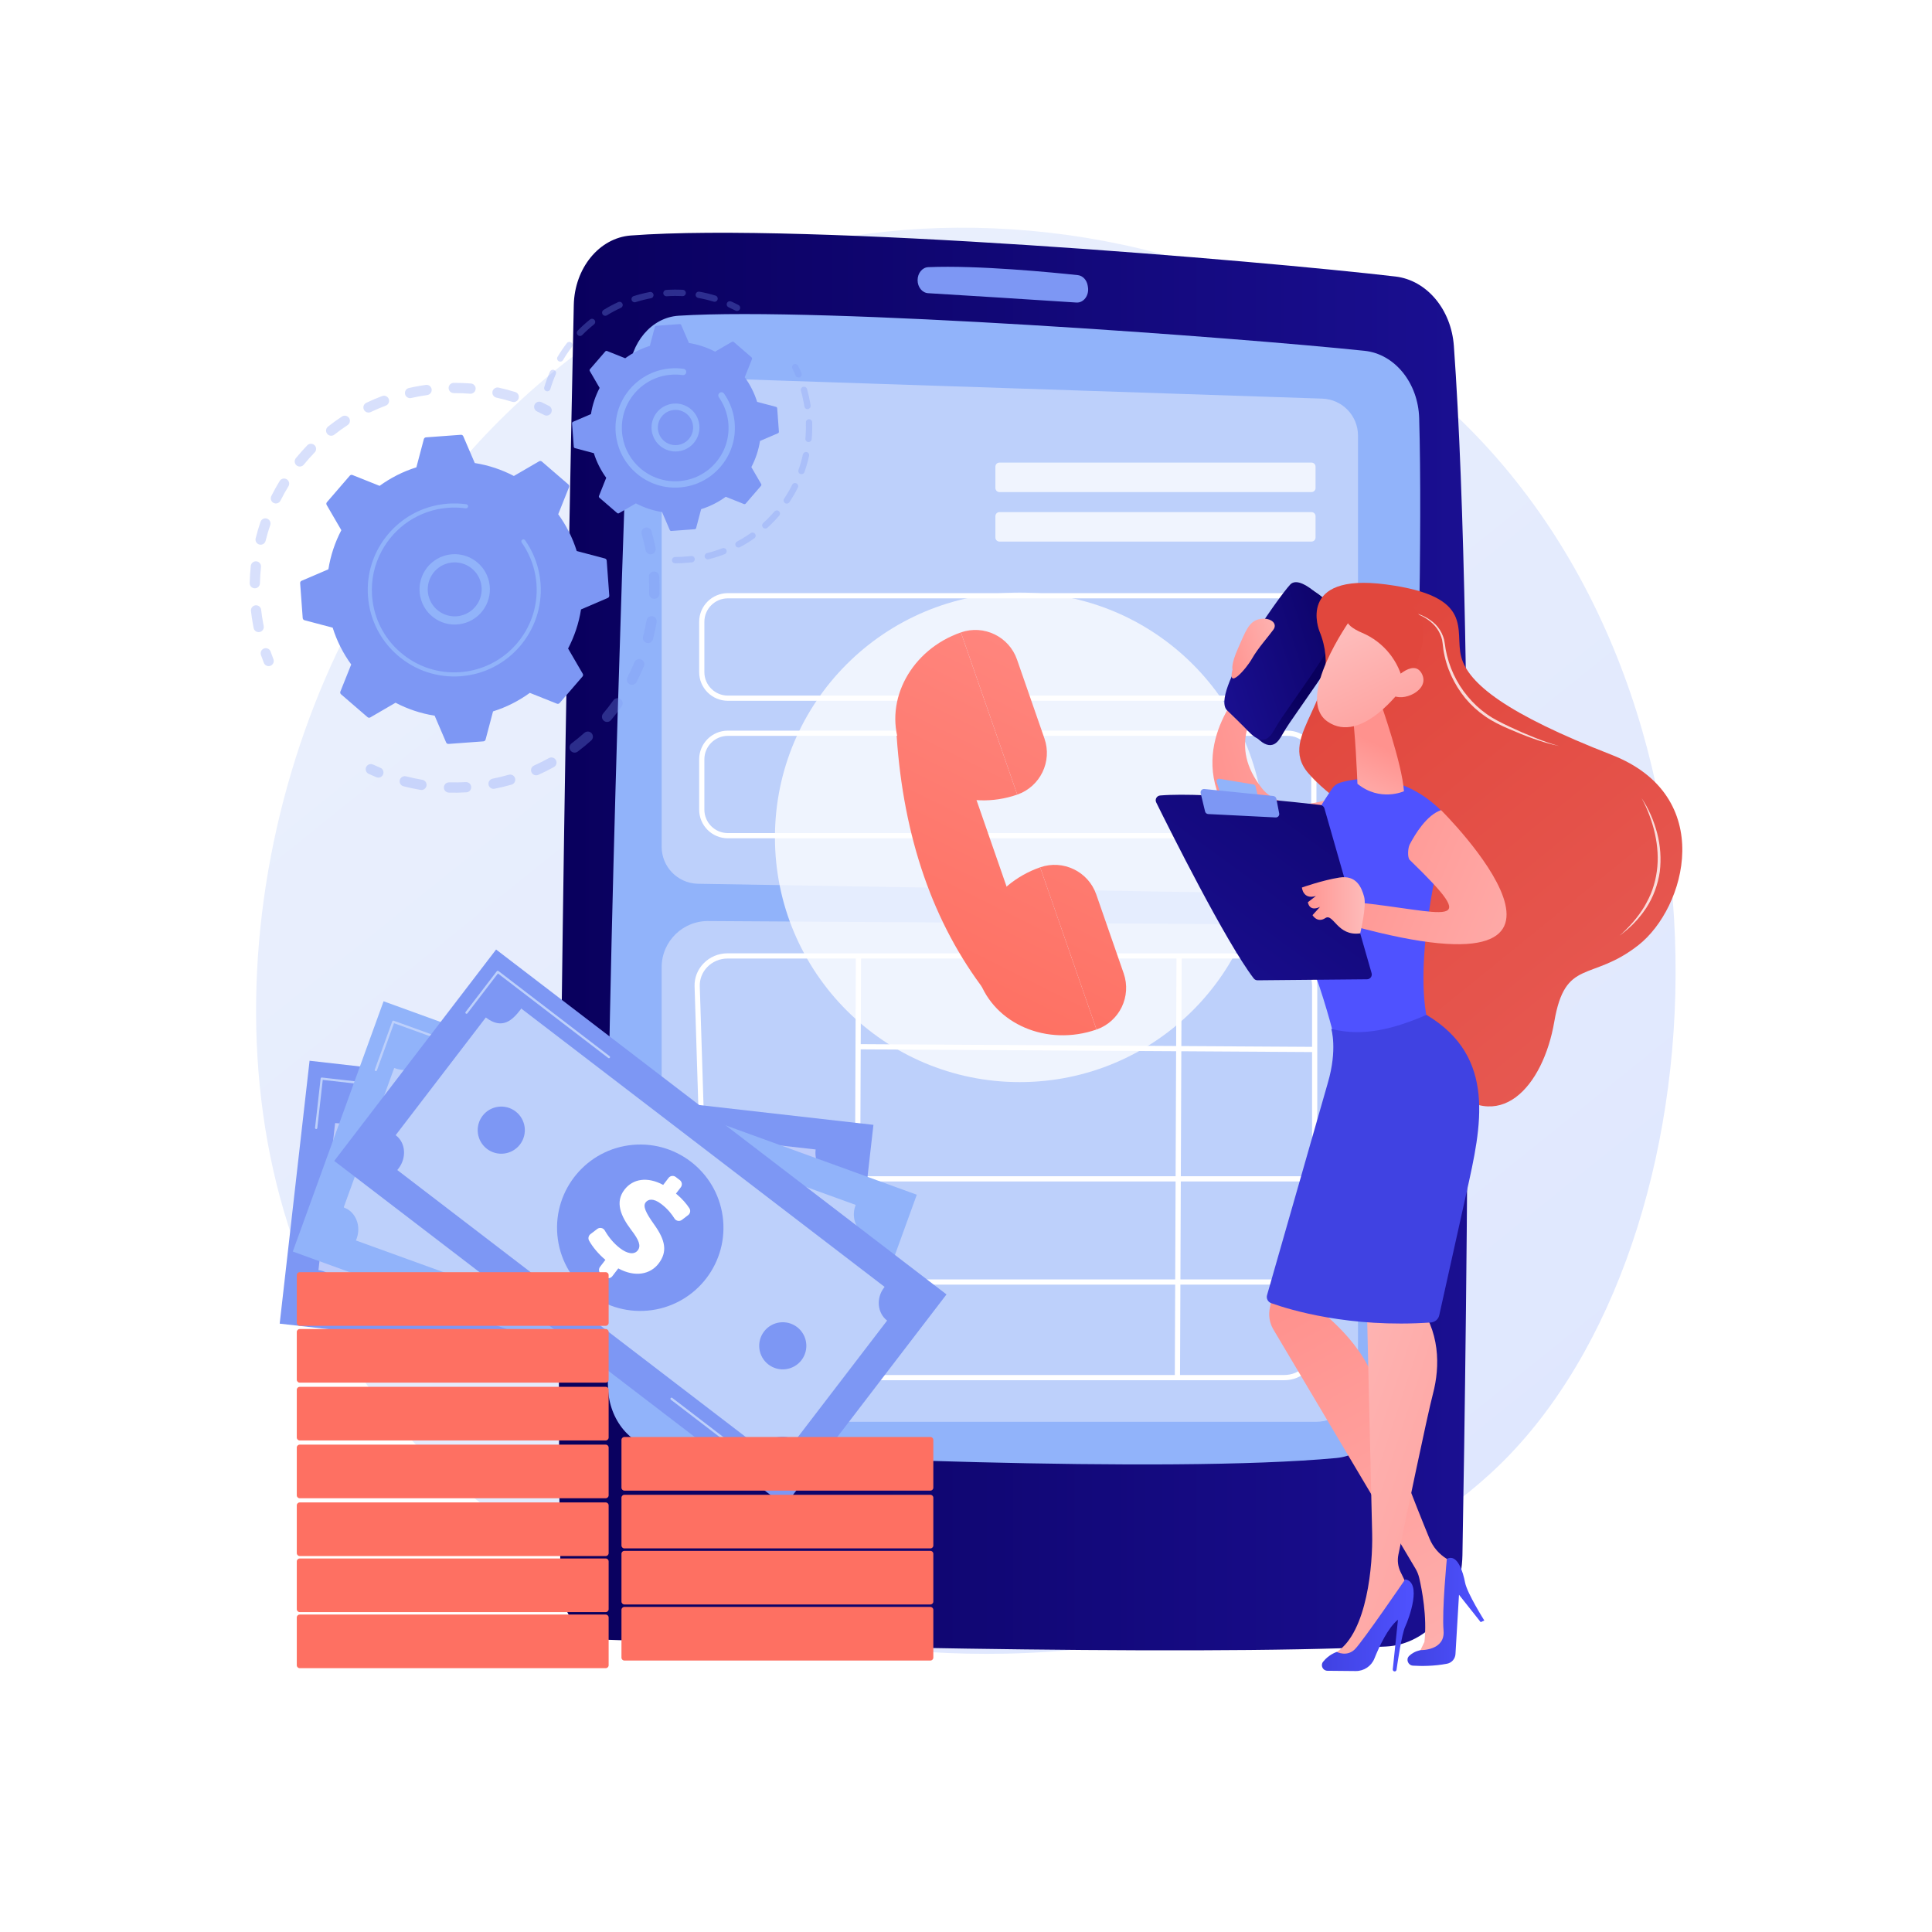 <?xml version="1.0" encoding="utf-8"?>
<!-- Generator: Adobe Illustrator 27.5.0, SVG Export Plug-In . SVG Version: 6.00 Build 0)  -->
<svg version="1.1" xmlns="http://www.w3.org/2000/svg" xmlns:xlink="http://www.w3.org/1999/xlink" x="0px" y="0px"
	 viewBox="0 0 3710 3710" style="enable-background:new 0 0 3710 3710;" xml:space="preserve">
<g id="Background">
	<g>
		<g>
			<rect style="fill:#FFFFFF;" width="3710" height="3710"/>
		</g>
	</g>
</g>
<g id="Illustration">
	<g>
		<linearGradient id="SVGID_1_" gradientUnits="userSpaceOnUse" x1="3572.082" y1="3984.179" x2="1135.187" y2="957.708">
			<stop  offset="0" style="stop-color:#DAE3FE"/>
			<stop  offset="1" style="stop-color:#E9EFFD"/>
		</linearGradient>
		<path style="fill:url(#SVGID_1_);" d="M2901.677,2790.648c-55.975,58.927-108.937,96.929-150.782,126.953
			c-491.876,352.927-1073.896,250.05-1197.592,224.927c-182.66-37.099-535.737-108.811-791.005-409.001
			c-386.2-454.163-326.063-1169.685-26.5-1642.01c54.795-86.396,344.236-565.916,932.525-642.816
			c356.026-46.539,771.038,47.325,1071.578,299.118C3370.762,1276.354,3325.852,2344.091,2901.677,2790.648z"/>
		<g>
			<g>
				
					<linearGradient id="SVGID_00000057106302628201469960000015949117294004167562_" gradientUnits="userSpaceOnUse" x1="1073.282" y1="1808.059" x2="2818.963" y2="1808.059">
					<stop  offset="0" style="stop-color:#09005D"/>
					<stop  offset="1" style="stop-color:#1A0F91"/>
				</linearGradient>
				<path style="fill:url(#SVGID_00000057106302628201469960000015949117294004167562_);" d="M1101.835,585.727
					c-9.189,433.719-38.998,1929.766-24.767,2459.92c1.508,56.166,39.993,101.246,88.003,103.082
					c237.448,9.092,1107.923,32.132,1496.311,13.07c80.894-3.97,145.224-80.628,146.902-175.324
					c8.072-455.241,25.879-1735.658-16.444-2322.22c-5.071-70.279-52.223-126.246-112.212-133.264
					c-258.594-30.265-1132.812-104.239-1468.354-78.768C1150.756,456.819,1103.341,514.808,1101.835,585.727z"/>
				<path style="fill:#91B3FA;" d="M1207.785,718.795c-12.779,350.073-53.095,1514.684-40.3,1945.334
					c1.87,62.945,44.278,113.842,98.027,117.519c221.288,15.151,976.28,48.555,1300.857,18.15
					c58.446-5.476,104.311-60.771,107.463-129.266c16.449-357.145,63.677-1441.562,51.41-1867.385
					c-1.955-67.93-46.936-123.409-104.802-129.484c-239.405-25.149-1041.664-84.977-1317.482-67.374
					C1251.179,609.593,1209.999,658.19,1207.785,718.795z"/>
				<path style="fill:#7D97F4;" d="M1762.047,538.017L1762.047,538.017c0,13.309,8.867,24.284,20.228,24.98
					c56.085,3.437,214.073,13.159,284.682,17.951c13.921,0.945,24.849-13.696,22.207-29.711l-0.451-2.736
					c-1.802-10.93-9.55-19.156-19.027-20.172c-47.726-5.117-191.738-19.304-287.16-15.318
					C1771.062,513.488,1762.047,524.602,1762.047,538.017z"/>
			</g>
			<path style="fill:#BDD0FB;" d="M1356.619,2730.287c-47.958-1.474-86.071-40.777-86.071-88.757v-784.093
				c0-50.239,41.642-90.473,91.851-88.746l1166.136,6.918c43.833,0.26,79.23,35.867,79.229,79.702l0.003,794.184
				c0,44.621-36.172,80.793-80.792,80.793H1356.619z"/>
			<path style="fill:#BDD0FB;" d="M2607.763,1646.436c0,39.612-32.468,71.534-72.074,70.864l-1196.582-20.263
				c-38.245-1.358-68.549-32.755-68.549-71.025V796.705c0-40.178,33.279-72.367,73.435-71.03l1195.072,39.795
				c38.309,1.276,68.704,32.7,68.704,71.03L2607.763,1646.436z"/>
			<path style="opacity:0.77;fill:#FFFFFF;" d="M2518.475,944.902h-599.264c-4.285,0-7.758-3.473-7.758-7.758v-41.059
				c0-4.284,3.473-7.758,7.758-7.758h599.264c4.284,0,7.758,3.473,7.758,7.758v41.059
				C2526.232,941.429,2522.759,944.902,2518.475,944.902z"/>
			<path style="opacity:0.77;fill:#FFFFFF;" d="M2518.475,1039.97h-599.264c-4.285,0-7.758-3.473-7.758-7.758v-41.059
				c0-4.284,3.473-7.758,7.758-7.758h599.264c4.284,0,7.758,3.473,7.758,7.758v41.059
				C2526.232,1036.497,2522.759,1039.97,2518.475,1039.97z"/>
			<g>
				<path style="fill:#FFFFFF;" d="M2466.1,2650.438H1419.095c-34.512,0-62.372-26.271-63.424-59.808l-21.88-696.409
					c-0.518-16.489,5.603-32.179,17.235-44.183c12.117-12.505,28.525-19.391,46.192-19.391H2466.1
					c34.99,0,63.456,27.674,63.456,61.689v696.41C2529.556,2622.764,2501.09,2650.438,2466.1,2650.438z M1397.219,1840.655
					c-14.938,0-28.788,5.806-39.007,16.349c-9.73,10.041-14.85,23.147-14.42,36.904l21.88,696.41
					c0.883,28.101,24.349,50.115,53.424,50.115H2466.1c29.473,0,53.45-23.186,53.45-51.684v-696.41
					c0-28.498-23.977-51.683-53.45-51.683H1397.219z"/>
				
					<rect x="1239.657" y="2233.348" transform="matrix(0.004 -1 1 0.004 -598.024 3876.337)" style="fill:#FFFFFF;" width="814.174" height="10.007"/>
				
					<rect x="1855.292" y="2233.348" transform="matrix(0.004 -1 1 0.004 15.205 4491.967)" style="fill:#FFFFFF;" width="814.174" height="10.007"/>
				
					<rect x="2081.409" y="1575.589" transform="matrix(0.006 -1 1 0.006 59.117 4086.982)" style="fill:#FFFFFF;" width="10.007" height="876.299"/>
				<rect x="1645.855" y="2258.73" style="fill:#FFFFFF;" width="878.61" height="10.007"/>
				<rect x="1647.106" y="2456.851" style="fill:#FFFFFF;" width="878.61" height="10.007"/>
			</g>
			<path style="fill:#FFFFFF;" d="M2472.921,1345.708H1397.632c-30.349,0-55.036-24.689-55.036-55.036v-96.628
				c0-30.347,24.687-55.036,55.036-55.036h1075.288c30.349,0,55.036,24.689,55.036,55.036v96.628
				C2527.957,1321.019,2503.27,1345.708,2472.921,1345.708z M1397.632,1149.015c-24.831,0-45.029,20.2-45.029,45.029v96.628
				c0,24.829,20.199,45.029,45.029,45.029h1075.288c24.831,0,45.029-20.2,45.029-45.029v-96.628
				c0-24.829-20.199-45.029-45.029-45.029H1397.632z"/>
			<path style="fill:#FFFFFF;" d="M2472.921,1609.764H1397.632c-30.349,0-55.036-24.689-55.036-55.036v-96.626
				c0-30.347,24.687-55.036,55.036-55.036h1075.288c30.349,0,55.036,24.689,55.036,55.036v96.626
				C2527.957,1585.075,2503.27,1609.764,2472.921,1609.764z M1397.632,1413.073c-24.831,0-45.029,20.2-45.029,45.03v96.626
				c0,24.829,20.199,45.03,45.029,45.03h1075.288c24.831,0,45.029-20.2,45.029-45.03v-96.626c0-24.829-20.199-45.03-45.029-45.03
				H1397.632z"/>
		</g>
		<g>
			<circle style="opacity:0.76;fill:#FFFFFF;" cx="1958.138" cy="1607.95" r="470.013"/>
			<g>
				
					<linearGradient id="SVGID_00000162353420321772133120000010960646340229961350_" gradientUnits="userSpaceOnUse" x1="2125.322" y1="853.493" x2="1635.025" y2="1839.09">
					<stop  offset="0" style="stop-color:#FF928E"/>
					<stop  offset="1" style="stop-color:#FE7062"/>
				</linearGradient>
				<path style="fill:url(#SVGID_00000162353420321772133120000010960646340229961350_);" d="M1845.223,1214.393
					c-94.844,32.956-147.502,129.397-117.616,215.407c29.886,86.01,131,129.018,225.844,96.063L1845.223,1214.393z"/>
				
					<linearGradient id="SVGID_00000120517924759339272700000004031365668525186490_" gradientUnits="userSpaceOnUse" x1="2161.006" y1="871.245" x2="1670.709" y2="1856.841">
					<stop  offset="0" style="stop-color:#FF928E"/>
					<stop  offset="1" style="stop-color:#FE7062"/>
				</linearGradient>
				<path style="fill:url(#SVGID_00000120517924759339272700000004031365668525186490_);" d="M1953.451,1525.862L1953.451,1525.862
					l-108.228-311.469l0,0c44.164-15.346,92.405,8.016,107.751,52.179l52.656,151.538
					C2020.977,1462.274,1997.615,1510.516,1953.451,1525.862z"/>
				
					<linearGradient id="SVGID_00000138567852324052663940000005751995447704498615_" gradientUnits="userSpaceOnUse" x1="2427.199" y1="1003.667" x2="1936.902" y2="1989.264">
					<stop  offset="0" style="stop-color:#FF928E"/>
					<stop  offset="1" style="stop-color:#FE7062"/>
				</linearGradient>
				<path style="fill:url(#SVGID_00000138567852324052663940000005751995447704498615_);" d="M1997.401,1665.493
					c-94.843,32.956-147.502,129.396-117.616,215.407c29.886,86.01,131,129.018,225.844,96.063L1997.401,1665.493z"/>
				
					<linearGradient id="SVGID_00000130618076302828644150000005769097087791865789_" gradientUnits="userSpaceOnUse" x1="2462.883" y1="1021.418" x2="1972.586" y2="2007.014">
					<stop  offset="0" style="stop-color:#FF928E"/>
					<stop  offset="1" style="stop-color:#FE7062"/>
				</linearGradient>
				<path style="fill:url(#SVGID_00000130618076302828644150000005769097087791865789_);" d="M2105.629,1976.963L2105.629,1976.963
					l-108.228-311.469l0,0c44.164-15.346,92.406,8.016,107.751,52.179l52.656,151.538
					C2173.154,1913.375,2149.792,1961.617,2105.629,1976.963z"/>
				
					<linearGradient id="SVGID_00000148648828697749069010000010478793035408331142_" gradientUnits="userSpaceOnUse" x1="2223.997" y1="902.578" x2="1733.701" y2="1888.174">
					<stop  offset="0" style="stop-color:#FF928E"/>
					<stop  offset="1" style="stop-color:#FE7062"/>
				</linearGradient>
				<path style="fill:url(#SVGID_00000148648828697749069010000010478793035408331142_);" d="M1991.068,1869.861l-98.641,34.275
					c-100.435-131.19-157.314-294.881-170.635-491.072l98.64-34.275L1991.068,1869.861z"/>
			</g>
		</g>
		<g>
			
				<linearGradient id="SVGID_00000019657187582090895790000010239374139443741831_" gradientUnits="userSpaceOnUse" x1="2789.579" y1="-238.454" x2="2496.62" y2="121.697" gradientTransform="matrix(0.814 0.581 -0.581 0.814 355.897 -58.799)">
				<stop  offset="0" style="stop-color:#FEBBBA"/>
				<stop  offset="1" style="stop-color:#FF928E"/>
			</linearGradient>
			<path style="fill:url(#SVGID_00000019657187582090895790000010239374139443741831_);" d="M2693.724,1492.358
				c-5.773-36.245-62.687,0.297-77.282,9.217c-36.855,22.525-71.887,41.347-116.739,42.783c-27.747,0.889-58.289-7.65-76.294-30.464
				c-64.85-82.172-18.286-148.153,15.035-198.689c11.87-12.606,13.382-32.425,6.322-43.988c-8.196-13.427-3.998-28.834-3.998-28.834
				s-20.681,12.027-16.786,27.374c1.36,5.363-0.085,9.52-2.515,12.695c-1.012-1.013-2.069-2.033-3.195-3.074
				c-22.394-20.641-22.857,32.188-22.857,32.188s-115.844,111.831-43.389,240.927c35.866,63.904,81.554,87.469,118.643,95.024
				c17.753,5.188,36.379,5.032,54.982,1.153c7.232-1.198,11.42-2.504,11.42-2.504l0.297-0.401
				C2620.409,1621.518,2699.259,1527.117,2693.724,1492.358z"/>
			<g>
				
					<linearGradient id="SVGID_00000032629375453287633680000008842524202475979169_" gradientUnits="userSpaceOnUse" x1="2500.575" y1="-157.829" x2="2511.557" y2="102.985" gradientTransform="matrix(0.814 0.581 -0.535 0.75 333.535 -27.435)">
					<stop  offset="0" style="stop-color:#09005D"/>
					<stop  offset="1" style="stop-color:#1A0F91"/>
				</linearGradient>
				<path style="fill:url(#SVGID_00000032629375453287633680000008842524202475979169_);" d="M2447.119,1428.748
					c7.053-3.783,11.802-11.952,15.477-18.469c8.515-15.102,18.63-28.998,28.449-43.265c25.442-36.965,51.939-73.315,74.817-111.979
					c4.938-8.345,11.482-15.577,16.409-23.88c12.504-21.073,4.045-35.972-14.033-55.148c-15.291-16.219-31.245-34.907-52.205-44.443
					c-8.256-3.756-17.831-5.084-23.711,1.234c-23.741,25.509-154.465,210.418-121.249,241.805
					c11.217,10.6,22.13,21.426,33.03,32.313c7.751,7.741,17.309,19.214,28.125,22.796
					C2438.132,1431.667,2443.015,1430.949,2447.119,1428.748z"/>
				
					<linearGradient id="SVGID_00000097477013775071464460000003793815295938474124_" gradientUnits="userSpaceOnUse" x1="2619.045" y1="-363.904" x2="2391.496" y2="-84.165" gradientTransform="matrix(0.814 0.581 -0.535 0.75 333.535 -27.435)">
					<stop  offset="0" style="stop-color:#09005D"/>
					<stop  offset="1" style="stop-color:#1A0F91"/>
				</linearGradient>
				<path style="fill:url(#SVGID_00000097477013775071464460000003793815295938474124_);" d="M2432.507,1418.309
					c7.053-3.784,11.802-11.952,15.476-18.469c8.516-15.101,18.63-28.998,28.45-43.265c25.442-36.965,51.94-73.315,74.818-111.979
					c4.938-8.345,11.482-15.577,16.409-23.88c12.504-21.074,4.045-35.972-14.034-55.148c-15.291-16.219-31.245-34.907-52.205-44.443
					c-8.256-3.756-17.831-5.084-23.712,1.234c-23.741,25.509-154.465,210.419-121.249,241.805
					c11.218,10.6,22.13,21.426,33.03,32.313c7.751,7.741,17.309,19.214,28.126,22.797
					C2423.52,1421.228,2428.403,1420.51,2432.507,1418.309z"/>
			</g>
			
				<linearGradient id="SVGID_00000030459359434723778030000012281251928324327585_" gradientUnits="userSpaceOnUse" x1="2476.199" y1="-196.439" x2="2387.818" y2="-87.787" gradientTransform="matrix(0.814 0.581 -0.581 0.814 355.897 -58.799)">
				<stop  offset="0" style="stop-color:#FEBBBA"/>
				<stop  offset="1" style="stop-color:#FF928E"/>
			</linearGradient>
			<path style="fill:url(#SVGID_00000030459359434723778030000012281251928324327585_);" d="M2366.82,1285.667
				c0,0-3.44-9.317,10.45-40.376c13.891-31.059,20.18-51.39,40.119-56.158c19.939-4.768,37.297,6.806,27.913,19.941
				c-9.384,13.136-29.514,35.301-40.994,55.533C2392.83,1284.839,2356.369,1326.042,2366.82,1285.667z"/>
			
				<linearGradient id="SVGID_00000064334681671948483110000013889627385187235734_" gradientUnits="userSpaceOnUse" x1="2606.385" y1="1292.283" x2="3416.878" y2="2322.909" gradientTransform="matrix(1 -0.015 0.015 1 -78.315 17.022)">
				<stop  offset="0" style="stop-color:#E1473D"/>
				<stop  offset="1" style="stop-color:#E9605A"/>
			</linearGradient>
			<path style="fill:url(#SVGID_00000064334681671948483110000013889627385187235734_);" d="M2533.706,1212.13
				c0,0-45.956-112.605,127.385-89.902c173.34,22.703,131.212,88.145,144.913,139.284c13.702,51.14,86.423,109.094,288.793,187.997
				c202.37,78.903,142.371,294.017,51.472,365.415c-90.898,71.398-140.47,23.942-161.612,147.172
				c-21.142,123.231-105.48,223.31-210.706,118.847c-105.226-104.462-224.826-227.99-191.378-389.966
				c33.448-161.977-4.43-131.335-69.725-205.642C2447.553,1411.027,2585.952,1339.1,2533.706,1212.13z"/>
			
				<linearGradient id="SVGID_00000070110101897256066650000010891934877719101332_" gradientUnits="userSpaceOnUse" x1="2929.993" y1="1367.391" x2="3655.431" y2="336.769">
				<stop  offset="0" style="stop-color:#4F52FF"/>
				<stop  offset="1" style="stop-color:#4042E2"/>
			</linearGradient>
			<path style="fill:url(#SVGID_00000070110101897256066650000010891934877719101332_);" d="M2573.583,1502.92
				c28.125-8.432,110.019-24,187.913,47.885c13.211,12.191,18.611,30.717,13.899,48.065
				c-20.922,77.024-69.628,301.396-21.226,399.859c0,0-91.789,97.22-184.842,21.437c0,0-41.751-181.963-96.435-261.844
				c-37.755-55.15,60.2-207.096,84.985-243.804C2561.629,1508.958,2567.16,1504.845,2573.583,1502.92z"/>
			
				<linearGradient id="SVGID_00000114778588274041278460000008996414538142765953_" gradientUnits="userSpaceOnUse" x1="-6133.81" y1="2597.257" x2="-6111.298" y2="2437.424" gradientTransform="matrix(0.96 0.279 -0.279 0.96 9200.428 797.674)">
				<stop  offset="0" style="stop-color:#FEBBBA"/>
				<stop  offset="1" style="stop-color:#FF928E"/>
			</linearGradient>
			<path style="fill:url(#SVGID_00000114778588274041278460000008996414538142765953_);" d="M2651.242,1349.891
				c0,0,41.596,117.657,44.725,169.563c0,0-45.973,20.905-89.292-14.378c0,0-4.545-117.52-11.113-138.563L2651.242,1349.891z"/>
			
				<linearGradient id="SVGID_00000111892435445908339880000000545382844524225687_" gradientUnits="userSpaceOnUse" x1="5316.618" y1="3404.225" x2="5818.8" y2="2517.767" gradientTransform="matrix(-1 -0.009 -0.009 1 8305.918 56.945)">
				<stop  offset="0" style="stop-color:#FEBBBA"/>
				<stop  offset="1" style="stop-color:#FF928E"/>
			</linearGradient>
			<path style="fill:url(#SVGID_00000111892435445908339880000000545382844524225687_);" d="M2460.697,2402.215
				c0.321,8.261-14.183,73.784-22.077,108.734c-3.177,14.062-0.964,28.78,6.196,41.292l273.36,460.079
				c3.308,5.565,5.714,11.594,7.178,17.9c5.009,21.591,15.4,74.504,9.975,122.64l-14.141,29.371l61.159-13.887l13.307-164.242
				l-17.314-10.557c-14.958-9.12-26.604-22.754-33.274-38.954c-24.718-60.043-86.099-212.881-101.922-287.365
				c-17.982-84.651-111.985-153.408-111.985-153.408l16.514-39.044L2460.697,2402.215z"/>
			
				<linearGradient id="SVGID_00000055686711091272302400000007489027087247593387_" gradientUnits="userSpaceOnUse" x1="5426.091" y1="3090.812" x2="5572.879" y2="3090.812" gradientTransform="matrix(-1 -0.009 -0.009 1 8305.918 56.945)">
				<stop  offset="0" style="stop-color:#4F52FF"/>
				<stop  offset="1" style="stop-color:#4042E2"/>
			</linearGradient>
			<path style="fill:url(#SVGID_00000055686711091272302400000007489027087247593387_);" d="M2850.316,3111.826
				c0,0-33.026-52.361-36.912-72.744c-3.885-20.382-14.704-56.375-35.065-45.539c0,0-9.595,99.011-6.287,137.698
				c3.308,38.688-43.735,37.444-43.735,37.444s-12.965,1.823-22.46,11.314c-6.556,6.555-1.868,17.927,7.383,18.524
				c15.394,0.992,39.847,1.252,65.521-3.71c8.973-1.734,15.625-9.37,16.169-18.493l6.778-113.953l41.661,52.604L2850.316,3111.826z"
				/>
			
				<linearGradient id="SVGID_00000179623035372197202030000000121575426509890182_" gradientUnits="userSpaceOnUse" x1="5885.713" y1="2748.447" x2="5134.682" y2="2988.602" gradientTransform="matrix(-1 -0.009 -0.009 1 8305.918 56.945)">
				<stop  offset="0" style="stop-color:#FEBBBA"/>
				<stop  offset="1" style="stop-color:#FF928E"/>
			</linearGradient>
			<path style="fill:url(#SVGID_00000179623035372197202030000000121575426509890182_);" d="M2623.999,2475.5
				c0,0,9.641,411.538,10.948,469.986c1.305,58.448-9.23,187.977-67.824,226.694l25.497,18.877c0,0,31.864-27.082,62.992-79.202
				c34.969-58.551,45.544-69.249,45.544-69.249l-11.603-23.763c-5.081-10.404-6.574-22.173-4.234-33.512
				c12.644-61.282,54.885-265.118,66.407-309.015c13.602-51.818,14.569-121.015-32.751-178.937
				C2671.654,2439.457,2623.999,2475.5,2623.999,2475.5z"/>
			
				<linearGradient id="SVGID_00000012454122334438647020000007758529599446305154_" gradientUnits="userSpaceOnUse" x1="5562.182" y1="3117.323" x2="5737.169" y2="3117.323" gradientTransform="matrix(-1 -0.009 -0.009 1 8305.918 56.945)">
				<stop  offset="0" style="stop-color:#4F52FF"/>
				<stop  offset="1" style="stop-color:#4042E2"/>
			</linearGradient>
			<path style="fill:url(#SVGID_00000012454122334438647020000007758529599446305154_);" d="M2678.106,3209.604
				c1.818,0.018,3.363-1.284,3.619-3.083c1.951-13.721,10.066-68.726,16.71-82.968c7.609-16.311,32.464-84.966-0.013-90.794
				c0,0-80.741,117.962-96.239,133.865c-15.499,15.904-35.06,5.555-35.06,5.555s-15.101,4.462-26.49,19.014
				c-5.419,6.927-0.371,17.094,8.425,17.179l54.384,0.519c15.793,0.15,29.998-9.445,35.87-24.107
				c9.573-23.91,26.017-58.981,45.183-74.541l-9.959,95.358C2674.313,3207.728,2675.969,3209.584,2678.106,3209.604
				L2678.106,3209.604z"/>
			
				<linearGradient id="SVGID_00000059307417815260562370000013204902486393996207_" gradientUnits="userSpaceOnUse" x1="3163.059" y1="752.989" x2="2856.191" y2="1666.921">
				<stop  offset="0" style="stop-color:#4F52FF"/>
				<stop  offset="1" style="stop-color:#4042E2"/>
			</linearGradient>
			<path style="fill:url(#SVGID_00000059307417815260562370000013204902486393996207_);" d="M2556.454,1975.793
				c0,0,12.255,39.062-6.572,103.399l-116.792,407.845c-1.834,6.408,1.624,13.115,7.898,15.366
				c34.935,12.539,149.777,47.977,306.546,37.17c7.894-0.544,14.511-6.133,16.229-13.857
				c10.329-46.495,45.573-205.134,52.83-237.729c27.65-124.202,58.523-258.143-77.297-339.135
				C2676.701,1975.664,2618.32,1991.467,2556.454,1975.793z"/>
			<path style="opacity:0.8;fill:#FFFFFF;" d="M2712.268,1175.936c16.606,3.528,32.615,11.402,44.902,23.714
				c6.011,6.272,10.712,13.824,13.779,22.013l2.04,6.25l1.168,6.46c0.826,4.353,1.223,8.371,1.924,12.556
				c6.078,32.998,20.573,64.499,42.118,90.198c10.62,12.96,22.989,24.491,36.699,34.148c13.647,9.808,28.861,17.007,44.211,24.348
				c15.329,7.266,30.884,14.063,46.665,20.304c15.731,6.373,31.719,12.157,48.103,16.732c-33.352-7.083-65.344-19.496-96.596-33.012
				c-15.595-6.685-31.212-14.237-45.385-24.09c-14.188-9.783-27.062-21.514-38.119-34.768c-21.79-26.742-36.737-59.094-42.04-93.161
				c-0.579-4.221-0.895-8.691-1.55-12.713l-0.906-6.124l-1.742-5.93c-2.644-7.802-6.882-15.07-12.418-21.303
				C2743.972,1189.067,2728.514,1180.689,2712.268,1175.936z"/>
			<path style="opacity:0.8;fill:#FFFFFF;" d="M3152.344,1532.76c13.837,20.335,23.594,43.392,29.903,67.311
				c6.244,23.967,8.044,49.19,5.014,73.94c-3.636,24.66-12.406,48.576-25.943,69.416c-3.592,5.063-6.931,10.294-10.977,14.995
				c-1.97,2.385-3.832,4.861-5.887,7.167l-6.316,6.777c-4.117,4.608-8.986,8.461-13.426,12.707
				c-4.625,4.055-9.568,7.743-14.372,11.546c18.271-16.375,34.624-34.808,47.227-55.533c5.917-10.561,11.648-21.258,15.543-32.72
				c3.983-11.399,6.84-23.172,8.463-35.13c3.397-23.936,1.604-48.435-3.605-72.138c-2.567-11.879-6.12-23.56-10.426-34.973
				C3163.359,1554.658,3158.277,1543.503,3152.344,1532.76z"/>
			
				<linearGradient id="SVGID_00000101091320110574103670000014061260054898148501_" gradientUnits="userSpaceOnUse" x1="-6237.016" y1="2254.779" x2="-6026.525" y2="2496.787" gradientTransform="matrix(0.96 0.279 -0.279 0.96 9200.428 797.674)">
				<stop  offset="0" style="stop-color:#FEBBBA"/>
				<stop  offset="1" style="stop-color:#FF928E"/>
			</linearGradient>
			<path style="fill:url(#SVGID_00000101091320110574103670000014061260054898148501_);" d="M2593.464,1189.469
				c0,0-108.797,152.256-43.761,196.48c65.035,44.225,142.484-63.976,142.484-63.976s25.244-83.335-1.152-111.604
				C2664.637,1182.097,2593.464,1189.469,2593.464,1189.469z"/>
			
				<linearGradient id="SVGID_00000046333278339786311870000007647421425126654129_" gradientUnits="userSpaceOnUse" x1="2823.169" y1="1400.062" x2="3633.661" y2="2430.686">
				<stop  offset="0" style="stop-color:#E1473D"/>
				<stop  offset="1" style="stop-color:#E9605A"/>
			</linearGradient>
			<path style="fill:url(#SVGID_00000046333278339786311870000007647421425126654129_);" d="M2728.508,1187.982
				c-20.59-49.58-84.685-34.897-84.685-34.897s-49.981,11.843-56.986,34.457c-3.151,10.173,10.879,20.015,29.257,27.856
				c40.926,17.467,70.669,54.259,79.089,97.951l1.939,10.058C2697.12,1323.407,2749.098,1237.562,2728.508,1187.982z"/>
			
				<linearGradient id="SVGID_00000120538945746944920600000010728814634802430899_" gradientUnits="userSpaceOnUse" x1="-6184.427" y1="2209.035" x2="-5973.94" y2="2451.039" gradientTransform="matrix(0.96 0.279 -0.279 0.96 9200.428 797.674)">
				<stop  offset="0" style="stop-color:#FEBBBA"/>
				<stop  offset="1" style="stop-color:#FF928E"/>
			</linearGradient>
			<path style="fill:url(#SVGID_00000120538945746944920600000010728814634802430899_);" d="M2671.095,1310.769
				c0,0,42.347-49.043,59.191-17.069c16.843,31.972-38.117,55.975-57.143,40.278L2671.095,1310.769z"/>
			
				<linearGradient id="SVGID_00000167374984994931853170000005381763604159963569_" gradientUnits="userSpaceOnUse" x1="-2996.92" y1="1878.064" x2="-2339.966" y2="1603.235" gradientTransform="matrix(-1 0 0 1 190.608 0)">
				<stop  offset="0" style="stop-color:#FEBBBA"/>
				<stop  offset="1" style="stop-color:#FF928E"/>
			</linearGradient>
			<path style="fill:url(#SVGID_00000167374984994931853170000005381763604159963569_);" d="M2767.286,1555.722
				c0,0,374.243,370.471-168.503,222.588c0,0-6.189-46.829,1.889-46.024c176.001,17.559,249.616,57.854,106.545-80.878
				c-5.058-4.905-3.495-23.419-0.242-29.669C2716.881,1602.708,2739.538,1564.916,2767.286,1555.722z"/>
			<g>
				
					<linearGradient id="SVGID_00000108304567791765005610000015068672080824061093_" gradientUnits="userSpaceOnUse" x1="2818.276" y1="1165.685" x2="2257.909" y2="1936.189">
					<stop  offset="0" style="stop-color:#09005D"/>
					<stop  offset="1" style="stop-color:#1A0F91"/>
				</linearGradient>
				<path style="fill:url(#SVGID_00000108304567791765005610000015068672080824061093_);" d="M2633.864,1868.704l-90.571-316.295
					c-1.028-3.59-4.091-6.209-7.801-6.642c-16.41-1.914-63.959-7.289-118.861-11.933c-66.129-5.594-142.926-10.126-188.817-6.27
					c-6.524,0.548-10.467,7.448-7.565,13.318c26.096,52.797,133.441,267.559,187.196,337.913c1.781,2.331,4.535,3.693,7.468,3.666
					l210.14-1.955C2631.168,1880.449,2635.547,1874.583,2633.864,1868.704z"/>
				<path style="fill:#91B3FA;" d="M2407.237,1506.413l-65.666-10.941c-3.497-0.583-6.361,2.759-5.25,6.126l6.5,19.697
					c0.566,1.715,2.062,2.955,3.852,3.194l63.19,8.441c3.269,0.437,5.964-2.534,5.213-5.745l-4.024-17.197
					C2410.618,1508.136,2409.114,1506.726,2407.237,1506.413z"/>
				<path style="fill:#7D97F4;" d="M2456.406,1562.004l-5.409-28.177c-0.543-2.826-2.876-4.961-5.739-5.252l-132.63-13.459
					c-4.464-0.453-8.039,3.638-6.991,8.001l8.433,35.112c0.675,2.81,3.12,4.839,6.006,4.984l129.606,6.524
					C2453.9,1569.95,2457.202,1566.152,2456.406,1562.004z"/>
				
					<linearGradient id="SVGID_00000119078966941582524550000013743094755496359856_" gradientUnits="userSpaceOnUse" x1="-2430.111" y1="1738.662" x2="-2309.447" y2="1738.662" gradientTransform="matrix(-1 0 0 1 190.608 0)">
					<stop  offset="0" style="stop-color:#FEBBBA"/>
					<stop  offset="1" style="stop-color:#FF928E"/>
				</linearGradient>
				<path style="fill:url(#SVGID_00000119078966941582524550000013743094755496359856_);" d="M2611.982,1792.288
					c0,0,12.616-51.879,7.527-70.285c-5.089-18.406-14.95-42.07-47.817-36.812c-32.868,5.259-71.638,19.104-71.638,19.104
					s1.958,23.975,26.938,16.24l-15.49,11.985c0,0,2.214,19.196,23.313,8.941l-14.407,15.896c0,0,9.062,15.766,24.585,5.653
					C2560.517,1752.898,2567.958,1798.535,2611.982,1792.288z"/>
			</g>
		</g>
		<g>
			<g>
				<g style="opacity:0.3;">
					<path style="fill:#7D97F4;" d="M1239.958,1012.997c4.904-0.864,9.769,2.101,11.168,6.993
						c3.063,10.699,5.704,21.69,7.854,32.667c1.046,5.341-2.434,10.518-7.773,11.563c-0.064,0.011-0.127,0.022-0.189,0.033
						c-5.272,0.928-10.34-2.532-11.373-7.809c-2.042-10.429-4.552-20.869-7.46-31.032c-1.498-5.23,1.529-10.687,6.762-12.183
						C1239.282,1013.132,1239.621,1013.056,1239.958,1012.997z M1254.218,1097.63c0.379-0.067,0.768-0.112,1.162-0.135
						c5.432-0.308,10.087,3.847,10.395,9.278c0.631,11.158,0.791,22.454,0.475,33.571c-0.154,5.439-4.667,9.708-10.127,9.571
						c-5.439-0.156-9.722-4.692-9.567-10.127c0.3-10.568,0.147-21.298-0.455-31.903
						C1245.816,1102.849,1249.369,1098.484,1254.218,1097.63z M1249.489,1183.298c1.08-0.19,2.211-0.202,3.355-0.009
						c5.363,0.912,8.976,5.996,8.067,11.36c-1.862,10.996-4.227,22.048-7.03,32.849c-1.37,5.266-6.748,8.421-12.01,7.062
						c-5.265-1.367-8.428-6.745-7.062-12.01c2.662-10.257,4.907-20.75,6.676-31.193
						C1242.2,1187.137,1245.502,1184,1249.489,1183.298z M1225.717,1265.775c1.785-0.314,3.678-0.14,5.476,0.607
						c5.025,2.085,7.408,7.851,5.323,12.875c-4.281,10.308-9.056,20.554-14.195,30.454c-2.51,4.822-8.453,6.705-13.284,4.203
						c-4.828-2.506-6.709-8.454-4.203-13.284c4.882-9.401,9.42-19.133,13.483-28.93
						C1219.657,1268.475,1222.512,1266.339,1225.717,1265.775z M1184.151,1340.878c2.503-0.441,5.174,0.081,7.41,1.669
						c4.439,3.149,5.482,9.299,2.333,13.734c-6.443,9.078-13.366,18.011-20.578,26.541c-3.509,4.158-9.725,4.683-13.883,1.167
						c-4.154-3.512-4.677-9.727-1.165-13.885c6.856-8.108,13.436-16.597,19.559-25.225
						C1179.388,1342.678,1181.688,1341.312,1184.151,1340.878z M1127.01,1404.911c3.243-0.571,6.697,0.493,9.055,3.126
						c3.631,4.054,3.289,10.28-0.762,13.912c-8.304,7.441-17.033,14.621-25.942,21.332c-4.349,3.275-10.523,2.404-13.798-1.943
						c-3.273-4.343-2.404-10.521,1.941-13.795c8.466-6.379,16.758-13.196,24.649-20.267
						C1123.574,1406.001,1125.261,1405.219,1127.01,1404.911z M775.549,1490.624c1.344-0.237,2.755-0.196,4.161,0.166
						c10.249,2.641,20.753,4.871,31.217,6.623c5.365,0.899,8.987,5.978,8.087,11.341c-0.897,5.367-5.976,8.988-11.343,8.089
						c-11.02-1.846-22.083-4.192-32.877-6.972c-5.27-1.358-8.44-6.731-7.081-11.999
						C768.707,1494.009,771.861,1491.274,775.549,1490.624z M1057.145,1454.657c4.025-0.709,8.231,1.153,10.324,4.926
						c2.64,4.76,0.921,10.755-3.836,13.394c-9.752,5.41-19.858,10.46-30.038,15.012c-4.976,2.197-10.795-0.002-13.016-4.972
						c-2.221-4.966,0.006-10.794,4.974-13.016c9.668-4.321,19.264-9.117,28.525-14.253
						C1055.061,1455.204,1056.097,1454.841,1057.145,1454.657z M860.539,1502.532c0.64-0.113,1.301-0.167,1.976-0.149
						c10.588,0.28,21.328,0.104,31.921-0.515c5.432-0.316,10.093,3.83,10.411,9.26c0.315,5.431-3.822,10.117-9.26,10.411
						c-11.147,0.65-22.448,0.835-33.589,0.543c-5.44-0.144-9.734-4.671-9.589-10.108
						C852.534,1507.212,856.022,1503.328,860.539,1502.532z M977.919,1487.549c4.897-0.862,9.756,2.092,11.163,6.974
						c1.507,5.229-1.51,10.687-6.737,12.198c-10.704,3.085-21.686,5.749-32.641,7.913c-0.067,0.016-0.138,0.028-0.206,0.04
						c-5.264,0.927-10.326-2.523-11.369-7.79c-1.056-5.339,2.414-10.522,7.753-11.576c10.405-2.059,20.835-4.591,31.005-7.524
						C977.23,1487.69,977.576,1487.609,977.919,1487.549z"/>
					<path style="fill:#7D97F4;" d="M710.396,1467.373c1.91-0.336,3.94-0.116,5.835,0.762c4.61,2.134,9.341,4.204,14.062,6.163
						c5.026,2.081,7.415,7.845,5.332,12.87c-2.08,5.028-7.846,7.422-12.872,5.33c-4.967-2.056-9.942-4.235-14.794-6.479
						c-4.937-2.284-7.09-8.141-4.806-13.076C704.561,1469.897,707.326,1467.913,710.396,1467.373z"/>
				</g>
				<g style="opacity:0.3;">
					<path style="fill:#7D97F4;" d="M508.694,1244.822c4.683-0.825,9.402,1.845,11.008,6.482c1.66,4.799,3.449,9.646,5.318,14.4
						c1.99,5.065-0.502,10.783-5.565,12.773c-5.086,1.998-10.784-0.504-12.773-5.566c-1.966-5.007-3.852-10.11-5.601-15.163
						c-1.779-5.142,0.947-10.752,6.088-12.533C507.673,1245.041,508.184,1244.911,508.694,1244.822z"/>
					<path style="fill:#7D97F4;" d="M804.26,741.24c4.464-0.786,8.959-1.499,13.483-2.14c5.387-0.761,10.373,2.987,11.136,8.374
						c0.763,5.387-3.008,10.396-8.372,11.138c-10.44,1.479-20.796,3.377-30.898,5.672c-5.313,1.197-10.583-2.118-11.789-7.423
						c-1.206-5.309,2.119-10.588,7.425-11.792C791.493,743.649,797.891,742.362,804.26,741.24z M869.62,735.345
						c0.542-0.095,1.101-0.147,1.671-0.149c10.991-0.056,22.108,0.354,33.039,1.219c5.423,0.428,9.473,5.173,9.044,10.595
						c-0.43,5.425-5.182,9.489-10.599,9.044c-10.382-0.821-20.942-1.208-31.388-1.158c-5.44,0.028-9.872-4.361-9.9-9.799
						C861.464,740.224,864.979,736.162,869.62,735.345z M735.608,760.032c4.574-0.806,9.219,1.725,10.916,6.229
						c1.919,5.094-0.654,10.775-5.745,12.695c-9.74,3.669-19.454,7.806-28.876,12.303c-4.915,2.335-10.792,0.259-13.134-4.65
						c-2.342-4.913-0.259-10.793,4.652-13.135c9.922-4.733,20.154-9.09,30.41-12.956
						C734.417,760.297,735.013,760.137,735.608,760.032z M953.629,744.225c1.232-0.217,2.524-0.198,3.821,0.085
						c10.725,2.358,21.48,5.204,31.962,8.457c5.196,1.613,8.1,7.131,6.487,12.327c-1.613,5.2-7.128,8.105-12.328,6.489
						c-9.953-3.088-20.165-5.791-30.351-8.03c-5.314-1.166-8.674-6.424-7.506-11.737C946.596,747.8,949.815,744.897,953.629,744.225
						z M660.406,798.362c3.752-0.661,7.712,0.9,9.941,4.286c2.993,4.544,1.734,10.655-2.811,13.648
						c-8.689,5.719-17.255,11.893-25.463,18.348c-4.276,3.364-10.471,2.625-13.834-1.655c-3.362-4.277-2.621-10.467,1.655-13.831
						c8.64-6.797,17.659-13.297,26.808-19.32C657.86,799.077,659.122,798.589,660.406,798.362z M595.435,852.267
						c3-0.528,6.202,0.338,8.561,2.615c3.913,3.781,4.021,10.018,0.24,13.931c-7.249,7.505-14.267,15.404-20.858,23.473
						c-3.436,4.219-9.64,4.847-13.861,1.402c-4.215-3.443-4.84-9.647-1.4-13.863c6.937-8.493,14.321-16.804,21.951-24.7
						C591.568,853.569,593.457,852.616,595.435,852.267z M543.761,919.054c2.282-0.402,4.711-0.005,6.844,1.299
						c4.642,2.836,6.104,8.901,3.266,13.543c-5.448,8.911-10.58,18.146-15.251,27.455c-2.44,4.861-8.355,6.829-13.224,4.384
						c-4.862-2.442-6.826-8.36-4.385-13.225c4.918-9.794,10.317-19.518,16.049-28.893
						C538.596,921.108,541.074,919.527,543.761,919.054z M507.885,995.515c1.581-0.278,3.25-0.174,4.877,0.38
						c5.15,1.754,7.902,7.349,6.148,12.5c-3.367,9.881-6.347,20.014-8.861,30.124c-1.313,5.28-6.665,8.496-11.936,7.186
						c-5.282-1.313-8.497-6.658-7.184-11.938c2.647-10.649,5.787-21.322,9.33-31.723
						C501.461,998.518,504.461,996.118,507.885,995.515z M489.663,1078.018c0.889-0.156,1.815-0.191,2.757-0.091
						c5.409,0.575,9.33,5.429,8.752,10.837c-1.101,10.354-1.776,20.89-2.002,31.323c-0.118,5.441-4.64,9.75-10.063,9.634
						c-5.44-0.117-9.754-4.624-9.636-10.065c0.239-10.983,0.948-22.076,2.109-32.975
						C482.056,1082.215,485.448,1078.761,489.663,1078.018z M490.01,1162.452c0.199-0.035,0.401-0.063,0.604-0.087
						c5.405-0.616,10.287,3.268,10.902,8.673c0.869,7.631,1.984,15.324,3.313,22.874c0.481,2.733,0.994,5.455,1.531,8.163
						c1.059,5.338-2.408,10.525-7.745,11.582c-5.382,1.178-10.521-2.406-11.581-7.741c-0.566-2.851-1.103-5.71-1.61-8.587
						c-1.398-7.94-2.571-16.037-3.484-24.062C481.348,1168.065,484.923,1163.348,490.01,1162.452z"/>
					<path style="fill:#7D97F4;" d="M1033.832,771.492c1.929-0.34,3.976-0.11,5.882,0.781c4.83,2.264,9.702,4.672,14.483,7.159
						c4.828,2.51,6.706,8.459,4.196,13.285c-2.512,4.827-8.454,6.709-13.285,4.196c-4.542-2.362-9.171-4.649-13.756-6.799
						c-4.925-2.306-7.048-8.172-4.74-13.099C1028.029,773.995,1030.781,772.03,1033.832,771.492z"/>
				</g>
				<g>
					<path style="fill:#7D97F4;" d="M1040.559,886.334c-1.487-1.283-3.625-1.482-5.323-0.495l-48.445,28.172
						c-23.19-12.13-48.481-20.651-75.084-24.855l-22.089-51.464c-0.775-1.806-2.61-2.92-4.569-2.776l-67.039,4.927
						c-1.96,0.145-3.611,1.516-4.114,3.414l-14.326,54.141c-25.703,8.049-49.476,20.175-70.643,35.567l-52.044-20.785
						c-1.824-0.728-3.909-0.219-5.193,1.268l-43.92,50.888c-1.284,1.488-1.483,3.626-0.495,5.323l28.171,48.445
						c-12.131,23.19-20.65,48.482-24.854,75.084l-51.465,22.09c-1.805,0.774-2.92,2.609-2.776,4.568l4.928,67.04
						c0.144,1.959,1.515,3.611,3.414,4.113l54.141,14.327c8.049,25.703,20.174,49.476,35.566,70.642l-20.786,52.045
						c-0.728,1.823-0.219,3.909,1.268,5.193l50.889,43.919c1.487,1.285,3.625,1.482,5.323,0.495l48.445-28.172
						c23.19,12.131,48.482,20.651,75.084,24.855l22.089,51.465c0.775,1.805,2.609,2.92,4.568,2.776l67.04-4.928
						c1.959-0.143,3.611-1.515,4.113-3.414l14.327-54.141c25.703-8.048,49.476-20.175,70.643-35.566l52.043,20.785
						c1.824,0.729,3.911,0.22,5.194-1.267l43.919-50.889c1.283-1.487,1.482-3.625,0.495-5.323l-28.171-48.445
						c12.131-23.19,20.65-48.482,24.854-75.084l51.465-22.089c1.804-0.774,2.92-2.609,2.775-4.569l-4.927-67.039
						c-0.144-1.959-1.515-3.611-3.414-4.114l-54.141-14.327c-8.049-25.702-20.175-49.475-35.566-70.643l20.785-52.044
						c0.729-1.825,0.22-3.909-1.267-5.194L1040.559,886.334z"/>
					<g>
						<path style="fill:#91B3FA;" d="M861.489,1065.173c32.438-5.713,65.116,13.091,75.8,45.259
							c11.743,35.361-7.47,73.678-42.828,85.422c-17.13,5.694-35.449,4.368-51.579-3.721c-16.134-8.088-28.153-21.976-33.841-39.105
							c-11.743-35.361,7.47-73.678,42.827-85.422C855.057,1066.548,858.273,1065.739,861.489,1065.173z M882.044,1182.778
							c2.505-0.441,4.991-1.067,7.45-1.883c27.109-9.002,41.839-38.386,32.837-65.493c-9.004-27.11-38.381-41.853-65.495-32.839
							c-27.109,9.002-41.839,38.386-32.837,65.493c4.363,13.135,13.576,23.782,25.947,29.984
							C860,1183.081,871.165,1184.694,882.044,1182.778z"/>
					</g>
					<g>
						<path style="fill:#91B3FA;" d="M843.201,969.3c5.571-0.981,11.224-1.688,16.942-2.109l0,0
							c1.799-0.133,3.602-0.236,5.406-0.311c8.893-0.367,17.802-0.025,26.588,1.018c0.12,0.014,0.239,0.028,0.359,0.042
							c0.339,0.042,0.679,0.084,1.019,0.13c0.661,0.083,1.322,0.174,1.981,0.265c1.734,0.242,3.046,1.577,3.337,3.214
							c0.07,0.398,0.079,0.814,0.02,1.235c-0.301,2.155-2.295,3.651-4.448,3.355c-11.091-1.552-22.423-1.917-33.682-1.086
							c-55.93,4.102-103.002,36.962-127.809,83.016c-13.802,25.614-20.712,55.312-18.424,86.419c0.4,5.455,1.073,10.85,2.01,16.163
							c6.302,35.761,24.559,67.998,52.42,92.042c32.002,27.621,72.845,41.126,115.002,38.027
							c87.067-6.409,152.631-82.409,146.233-169.435c-0.394-5.366-1.059-10.692-1.988-15.956
							c-4.021-22.811-12.989-44.489-26.336-63.446c-0.345-0.49-0.562-1.03-0.658-1.584c-0.256-1.455,0.322-2.999,1.612-3.906
							c1.784-1.248,4.238-0.832,5.492,0.955c14.012,19.902,23.43,42.662,27.652,66.61c0.975,5.525,1.672,11.115,2.088,16.747
							c6.717,91.37-62.179,171.161-153.515,177.876c-44.259,3.254-87.134-10.925-120.73-39.921
							c-29.25-25.241-48.415-59.085-55.033-96.626c-0.982-5.579-1.688-11.242-2.111-16.966
							c-3.252-44.262,10.924-87.138,39.919-120.734C771.795,995.079,805.651,975.913,843.201,969.3z"/>
					</g>
				</g>
			</g>
			<g>
				<g style="opacity:0.3;">
					<path style="fill:#7D97F4;" d="M1526.023,699.003c2.592-0.456,5.278,0.814,6.505,3.295c2.293,4.628,4.477,9.39,6.49,14.152
						c1.308,3.094-0.139,6.661-3.236,7.973c-3.095,1.323-6.665-0.142-7.973-3.236c-1.918-4.537-3.999-9.076-6.187-13.494
						c-1.492-3.008-0.258-6.657,2.752-8.153C1524.91,699.278,1525.464,699.102,1526.023,699.003z"/>
					<path style="fill:#7D97F4;" d="M1542.858,742.677c3.037-0.535,6.046,1.306,6.902,4.335c2.424,8.558,4.435,17.338,5.977,26.092
						c0.325,1.843,0.629,3.696,0.918,5.558c0.51,3.325-1.964,6.337-5.085,6.947c-3.321,0.513-6.428-1.764-6.944-5.082
						c-0.275-1.78-0.565-3.551-0.875-5.313c-1.471-8.351-3.389-16.725-5.698-24.886c-0.917-3.235,0.962-6.595,4.194-7.514
						C1542.454,742.761,1542.656,742.713,1542.858,742.677z M1552.497,805.117c0.283-0.05,0.577-0.084,0.87-0.093
						c3.361-0.103,6.169,2.534,6.275,5.894c0.341,10.777,0.015,21.67-0.969,32.372c-0.306,3.348-3.286,5.804-6.615,5.503
						c-3.349-0.309-5.809-3.267-5.503-6.615c0.938-10.211,1.247-20.601,0.924-30.88
						C1547.384,808.237,1549.565,805.633,1552.497,805.117z M1546.707,868.028c0.76-0.134,1.559-0.123,2.359,0.049
						c3.282,0.719,5.357,3.968,4.637,7.25c-2.311,10.514-5.303,21.002-8.902,31.162c-1.122,3.172-4.589,4.827-7.768,3.703
						c-3.166-1.12-4.825-4.599-3.705-7.764c3.431-9.691,6.286-19.685,8.487-29.714
						C1542.362,870.235,1544.351,868.443,1546.707,868.028z M1525.626,927.593c1.241-0.219,2.558-0.052,3.771,0.549
						c3.004,1.504,4.225,5.162,2.721,8.167c-4.827,9.647-10.292,19.074-16.251,28.028c-1.864,2.796-5.645,3.546-8.436,1.691
						c-2.798-1.86-3.557-5.636-1.694-8.438c5.681-8.531,10.896-17.528,15.497-26.725
						C1522.131,929.071,1523.792,927.916,1525.626,927.593z M1490.638,980.201c1.733-0.305,3.585,0.141,5.025,1.378
						c2.548,2.188,2.838,6.028,0.651,8.579c-7.021,8.169-14.609,15.986-22.56,23.226c-2.484,2.272-6.333,2.086-8.596-0.399
						c-2.263-2.486-2.084-6.336,0.399-8.595c7.586-6.911,14.826-14.365,21.522-22.163
						C1488.034,981.118,1489.301,980.437,1490.638,980.201z M1443.948,1022.718c2.244-0.395,4.622,0.496,6.027,2.481
						c1.94,2.741,1.286,6.537-1.454,8.479c-8.794,6.219-18.06,11.948-27.538,17.02c-2.977,1.58-6.651,0.465-8.238-2.495
						c-1.586-2.961-0.468-6.651,2.493-8.234c9.04-4.838,17.871-10.297,26.254-16.226
						C1442.251,1023.204,1443.091,1022.869,1443.948,1022.718z M1388.295,1052.521c2.809-0.495,5.666,1.047,6.727,3.805
						c1.207,3.136-0.357,6.658-3.492,7.867c-10.018,3.858-20.41,7.136-30.889,9.748c-3.281,0.759-6.567-1.179-7.376-4.439
						c-0.813-3.26,1.173-6.56,4.433-7.375c9.998-2.485,19.908-5.612,29.46-9.291
						C1387.534,1052.691,1387.914,1052.588,1388.295,1052.521z M1295.39,1069.667c0.345-0.061,0.704-0.094,1.07-0.092
						c8.871,0.012,17.898-0.461,26.834-1.407c1.354-0.136,2.682-0.285,4.005-0.451c3.338-0.407,6.373,1.961,6.783,5.297
						c0.416,3.342-1.964,6.476-5.294,6.785c-1.412,0.17-2.822,0.334-4.242,0.476c-9.335,0.986-18.799,1.483-28.102,1.468
						c-3.362-0.005-6.08-2.731-6.075-6.092C1290.371,1072.656,1292.537,1070.169,1295.39,1069.667z"/>
				</g>
				<g style="opacity:0.3;">
					<path style="fill:#7D97F4;" d="M1247.857,560.753c3.271-0.576,6.41,1.587,7.031,4.862c0.626,3.299-1.543,6.487-4.845,7.11
						c-9.94,1.883-19.85,4.389-29.453,7.45c-3.191,0.984-6.627-0.745-7.646-3.951c-1.02-3.205,0.752-6.625,3.951-7.646
						c10.073-3.204,20.461-5.836,30.88-7.81C1247.801,560.763,1247.83,560.758,1247.857,560.753z M1278.735,556.805
						c0.217-0.038,0.432-0.064,0.656-0.079c10.569-0.715,21.289-0.793,31.861-0.235c3.357,0.181,5.932,3.04,5.754,6.396
						c-0.174,3.361-3.059,5.927-6.395,5.76c-10.089-0.534-20.317-0.458-30.403,0.22c-3.351,0.228-6.253-2.308-6.479-5.659
						C1273.518,560.071,1275.715,557.337,1278.735,556.805z M1188.663,579.625c2.657-0.468,5.399,0.884,6.581,3.451
						c1.403,3.047,0.069,6.661-2.984,8.067c-9.194,4.238-18.206,9.065-26.788,14.36c-2.873,1.755-6.609,0.874-8.372-1.989
						c-1.764-2.857-0.875-6.609,1.985-8.374c8.996-5.548,18.447-10.61,28.085-15.046
						C1187.66,579.867,1188.16,579.713,1188.663,579.625z M1340.81,560.124c0.681-0.12,1.395-0.125,2.117,0.001
						c10.438,1.848,20.866,4.362,30.992,7.472c3.214,0.985,5.018,4.39,4.033,7.604c-0.987,3.202-4.391,5.008-7.602,4.029
						c-9.656-2.963-19.596-5.357-29.549-7.122c-3.308-0.588-5.517-3.746-4.929-7.054
						C1336.333,562.469,1338.364,560.555,1340.81,560.124z M1135.792,612.244c2.121-0.374,4.377,0.393,5.813,2.192
						c2.101,2.628,1.672,6.457-0.952,8.554c-7.89,6.301-15.474,13.151-22.544,20.369c-2.355,2.406-6.207,2.439-8.607,0.086
						c-2.4-2.353-2.439-6.207-0.086-8.607c7.417-7.563,15.367-14.749,23.637-21.358
						C1133.879,612.822,1134.824,612.414,1135.792,612.244z M1092.288,656.595c1.624-0.286,3.355,0.085,4.763,1.165
						c2.666,2.046,3.169,5.867,1.123,8.532c-6.163,8.031-11.894,16.503-17.03,25.179c-1.714,2.896-5.449,3.85-8.336,2.138
						c-2.893-1.711-3.848-5.44-2.137-8.33c5.384-9.099,11.389-17.982,17.848-26.397
						C1089.483,657.626,1090.842,656.849,1092.288,656.595z M1060.658,710.096c1.141-0.201,2.351-0.082,3.492,0.422
						c3.079,1.347,4.481,4.937,3.132,8.016c-4.067,9.266-7.595,18.866-10.489,28.528c-0.967,3.211-4.357,5.045-7.575,4.079
						c-3.22-0.965-5.047-4.354-4.083-7.577c3.037-10.129,6.736-20.198,10.997-29.92
						C1056.984,711.708,1058.721,710.437,1060.658,710.096z"/>
					<path style="fill:#7D97F4;" d="M1400.501,578.458c1.156-0.204,2.382-0.075,3.535,0.44c4.755,2.125,9.467,4.402,14.01,6.764
						c2.979,1.551,4.142,5.226,2.592,8.208c-1.556,2.971-5.224,4.136-8.208,2.592c-4.331-2.254-8.828-4.425-13.364-6.456
						c-3.068-1.372-4.441-4.974-3.069-8.039C1396.854,580.054,1398.578,578.797,1400.501,578.458z"/>
				</g>
				<g>
					<path style="fill:#7D97F4;" d="M1409.153,656.749c-0.995-0.858-2.426-0.992-3.562-0.331l-32.417,18.851
						c-15.517-8.117-32.441-13.819-50.243-16.632L1308.15,624.2c-0.518-1.208-1.746-1.954-3.057-1.858l-44.86,3.297
						c-1.311,0.097-2.416,1.014-2.753,2.285l-9.586,36.229c-17.199,5.386-33.107,13.5-47.271,23.799l-34.825-13.909
						c-1.221-0.487-2.616-0.146-3.475,0.849l-29.389,34.052c-0.859,0.996-0.992,2.426-0.331,3.562l18.851,32.417
						c-8.118,15.517-13.819,32.442-16.632,50.243l-34.438,14.781c-1.208,0.519-1.954,1.746-1.858,3.057l3.298,44.86
						c0.096,1.311,1.014,2.417,2.284,2.752l36.229,9.587c5.385,17.199,13.5,33.107,23.799,47.271l-13.909,34.826
						c-0.487,1.22-0.147,2.616,0.848,3.474l34.053,29.389c0.995,0.859,2.425,0.991,3.561,0.331l32.417-18.852
						c15.517,8.118,32.441,13.819,50.243,16.632l14.781,34.439c0.519,1.207,1.745,1.954,3.057,1.858l44.86-3.298
						c1.311-0.096,2.416-1.014,2.752-2.285l9.586-36.229c17.199-5.385,33.108-13.5,47.272-23.799l34.824,13.908
						c1.221,0.488,2.617,0.147,3.475-0.848l29.389-34.052c0.858-0.995,0.992-2.425,0.331-3.562l-18.85-32.417
						c8.118-15.517,13.818-32.442,16.631-50.243l34.439-14.781c1.207-0.518,1.954-1.746,1.856-3.057l-3.297-44.859
						c-0.097-1.311-1.014-2.416-2.285-2.753l-36.229-9.587c-5.386-17.198-13.5-33.107-23.799-47.271l13.908-34.826
						c0.487-1.221,0.147-2.616-0.848-3.475L1409.153,656.749z"/>
					<g>
						<path style="fill:#91B3FA;" d="M1289.252,775.606c9.667-1.703,19.585-0.27,28.519,4.208
							c10.989,5.51,19.175,14.971,23.049,26.64c7.999,24.077-5.085,50.178-29.17,58.184c-24.131,7.967-50.191-5.092-58.188-29.175
							c-3.877-11.668-2.976-24.147,2.535-35.134c5.509-10.992,14.97-19.18,26.642-23.052
							C1284.818,776.555,1287.03,775.997,1289.252,775.606z M1302.994,854.306c1.613-0.284,3.221-0.688,4.821-1.217
							c17.715-5.889,27.339-25.087,21.456-42.803c-2.85-8.578-8.871-15.543-16.953-19.592c-8.087-4.054-17.262-4.707-25.848-1.868
							l0,0c-8.581,2.851-15.543,8.874-19.595,16.954c-4.054,8.087-4.716,17.266-1.864,25.85
							C1270.362,847.745,1286.74,857.169,1302.994,854.306z"/>
					</g>
					<g>
						<path style="fill:#91B3FA;" d="M1276.609,708.856c3.792-0.668,7.648-1.147,11.566-1.44c7.782-0.574,15.63-0.357,23.346,0.649
							c0.346,0.048,0.693,0.096,1.039,0.143c2.679,0.373,4.704,2.436,5.152,4.963c0.108,0.614,0.122,1.257,0.031,1.907
							c-0.464,3.328-3.545,5.633-6.868,5.18c-7.195-1.008-14.53-1.242-21.802-0.704l-0.003,0.001
							c-0.399,0.028-0.8,0.063-1.196,0.096c-17.2,1.43-33.392,7.094-47.444,16.326c-7.627,5.012-14.625,11.083-20.805,18.115
							c-0.05,0.057-0.1,0.114-0.151,0.171c-0.153,0.178-0.307,0.35-0.456,0.527c-17.878,20.719-26.623,47.159-24.616,74.451
							c0.257,3.533,0.693,7.022,1.299,10.463c4.08,23.15,15.901,44.02,33.938,59.59c20.719,17.879,47.158,26.617,74.447,24.611
							c27.273-2.015,52.17-14.521,70.053-35.235c17.879-20.718,26.623-47.159,24.616-74.451c-0.253-3.473-0.685-6.921-1.285-10.326
							c-2.604-14.77-8.409-28.802-17.05-41.073c-0.532-0.757-0.869-1.591-1.016-2.445c-0.396-2.247,0.497-4.631,2.489-6.031
							c2.753-1.927,6.542-1.279,8.481,1.475c9.667,13.731,16.164,29.433,19.08,45.952c0.672,3.815,1.155,7.67,1.44,11.554
							c2.244,30.539-7.537,60.118-27.544,83.298c-20.004,23.174-47.818,37.196-78.369,39.42
							c-30.535,2.246-60.114-7.532-83.292-27.542c-20.181-17.413-33.403-40.763-37.968-66.663
							c-0.677-3.845-1.167-7.753-1.457-11.701C1177.921,771.018,1219.441,718.924,1276.609,708.856z"/>
					</g>
				</g>
			</g>
		</g>
		<g>
			<g>
				<g>
					
						<rect x="851.877" y="1805.562" transform="matrix(0.113 -0.994 0.994 0.113 -1353.912 3184.517)" style="fill:#7D97F4;" width="507.899" height="1089.309"/>
					<path style="opacity:0.5;fill:#FFFFFF;" d="M1603.788,2258.786l-32.707,288.768c-23.241-2.633-45.181,16.408-48.096,42.145
						c-0.092,0.818-0.281,2.776-0.241,2.78l-873.664-98.953c0.041,0.005,0.303-1.945,0.395-2.763
						c2.915-25.737-13.549-48.924-37.18-51.6c-0.347-0.039-0.759-0.249-0.759-0.249l31.97-282.268
						c39.843,4.513,46.559-21.511,49.474-47.247c0.093-0.818-0.237-1.013-0.278-1.018l873.665,98.954
						c-0.041-0.005-0.091,0.148-0.183,0.965C1563.269,2234.038,1580.547,2256.154,1603.788,2258.786z"/>
					<g>
						
							<linearGradient id="SVGID_00000105402304055718422350000004750835736143189120_" gradientUnits="userSpaceOnUse" x1="7329.517" y1="6155.297" x2="7220.016" y2="7564.213" gradientTransform="matrix(0.994 0.113 -0.113 0.994 -5462.341 -4703.972)">
							<stop  offset="0" style="stop-color:#50E7B7"/>
							<stop  offset="0.996" style="stop-color:#323992"/>
						</linearGradient>
						
							<circle style="fill:url(#SVGID_00000105402304055718422350000004750835736143189120_);" cx="1106.509" cy="2348.907" r="159.784"/>
						<g>
							<path style="fill:#FFFFFF;" d="M1078.328,2454.188l1.901-16.789c-17.422-2.683-34.265-8.774-45.95-15.549
								c-4.173-2.419-5.853-7.599-4.068-12.081l6.036-15.154c2.215-5.559,8.789-7.821,14.012-4.9
								c11.618,6.494,26.218,12.244,42.456,14.084c16.857,1.91,30.075-2.382,31.402-14.096c1.197-10.571-7.804-17.955-30.521-26.894
								c-32.393-12.928-54.742-30.219-51.409-59.647c3.01-26.572,24.736-44.656,59.064-46.265l1.902-16.79
								c0.612-5.403,5.488-9.286,10.89-8.674l9.864,1.117c5.403,0.612,9.286,5.487,8.674,10.889l-1.707,15.075
								c16.121,2.482,27.596,6.587,36.579,10.934c4.602,2.227,6.637,7.686,4.752,12.439l-5.56,14.018
								c-2.144,5.406-8.451,7.785-13.624,5.13c-8.245-4.233-20.038-9.004-35.867-10.797c-20-2.265-26.652,5.372-27.493,12.801
								c-1.036,9.143,10.252,16.787,35.345,27.732c35.88,15.349,49.56,32.525,46.421,60.239
								c-2.88,25.428-24.324,46.149-61.542,47.722l-2.128,18.788c-0.612,5.402-5.487,9.286-10.89,8.674l-9.865-1.117
								C1081.6,2464.465,1077.716,2459.59,1078.328,2454.188z"/>
						</g>
					</g>
				</g>
				<path style="fill:#BDD0FB;" d="M605.042,2166.497c-0.066-0.252-0.088-0.52-0.058-0.793l10.717-94.626
					c0.066-0.574,0.356-1.097,0.806-1.456c0.45-0.358,1.024-0.524,1.598-0.458l267.279,30.272c1.193,0.133,2.05,1.211,1.916,2.403
					c-0.137,1.194-1.211,2.05-2.405,1.915l-265.121-30.028l-10.47,92.467c-0.137,1.194-1.211,2.05-2.405,1.915
					C605.982,2168.003,605.262,2167.34,605.042,2166.497z"/>
				<path style="fill:#FFFFFF;" d="M1324.036,2602.707c-0.066-0.252-0.088-0.52-0.058-0.793c0.137-1.194,1.211-2.05,2.405-1.915
					l261.797,29.654l11.223-99.108c0.137-1.194,1.211-2.051,2.405-1.915c1.196,0.131,2.056,1.208,1.916,2.403l-11.47,101.267
					c-0.066,0.574-0.356,1.097-0.807,1.456c-0.451,0.358-1.024,0.524-1.598,0.459l-263.955-29.898
					C1324.977,2604.213,1324.256,2603.55,1324.036,2602.707z"/>
			</g>
			<g>
				<g>
					
						<rect x="905.739" y="1802.551" transform="matrix(0.341 -0.94 0.94 0.341 -1441.02 2640.045)" style="fill:#91B3FA;" width="511.24" height="1089.309"/>
					<path style="fill:#BDD0FB;" d="M1667.159,2373.426l-98.943,273.252c-21.993-7.964-48.025,6.599-56.844,30.953
						c-0.28,0.773-0.049,0.636-1.148,3.792l-826.723-299.353c1.177-3.128,1.145-2.918,1.425-3.692
						c8.818-24.354-1.735-51.329-24.097-59.426c-0.328-0.119-0.611-1.013-0.611-1.013l96.716-267.102
						c37.701,13.652,50.585-10.524,59.403-34.878c0.281-0.774,0.307-1.467,0.268-1.482l826.722,299.353
						c-0.038-0.014-0.424,0.55-0.704,1.324C1633.804,2339.508,1645.166,2365.462,1667.159,2373.426z"/>
					<g>
						
							<linearGradient id="SVGID_00000100380918554121675070000012627345457396017085_" gradientUnits="userSpaceOnUse" x1="8224.785" y1="5715.822" x2="8115.283" y2="7124.749" gradientTransform="matrix(0.94 0.341 -0.341 0.94 -4578.083 -5932.603)">
							<stop  offset="0" style="stop-color:#50E7B7"/>
							<stop  offset="0.996" style="stop-color:#323992"/>
						</linearGradient>
						
							<circle style="fill:url(#SVGID_00000100380918554121675070000012627345457396017085_);" cx="1162.813" cy="2345.562" r="159.784"/>
						<g>
							<path style="fill:#FFFFFF;" d="M1110.928,2441.406l5.752-15.886c-16.321-6.66-31.286-16.5-41.076-25.806
								c-3.496-3.323-3.926-8.752-1.148-12.695l9.394-13.337c3.446-4.892,10.366-5.562,14.768-1.508
								c9.79,9.017,22.653,18.005,38.018,23.569c15.951,5.775,29.805,4.675,33.819-6.41c3.622-10.003-3.416-19.278-23.432-33.253
								c-28.499-20.105-46.217-42.117-36.134-69.964c9.105-25.145,34.441-37.682,68.202-31.267l5.754-15.888
								c1.851-5.112,7.495-7.755,12.608-5.904l9.333,3.38c5.113,1.851,7.755,7.496,5.904,12.608l-5.165,14.264
								c15.102,6.162,25.308,12.822,33.035,19.139c3.958,3.235,4.667,9.019,1.729,13.203l-8.667,12.341
								c-3.342,4.759-10.029,5.607-14.443,1.822c-7.034-6.033-17.395-13.415-32.374-18.839c-18.926-6.853-27.171-0.97-29.716,6.059
								c-3.133,8.651,6.069,18.71,27.929,35.189c31.329,23.271,40.641,43.155,31.146,69.381
								c-8.713,24.061-34.387,39.229-70.951,32.107l-6.437,17.779c-1.851,5.112-7.496,7.755-12.608,5.904l-9.335-3.38
								C1111.72,2452.164,1109.076,2446.519,1110.928,2441.406z"/>
						</g>
					</g>
				</g>
				<path style="fill:#BDD0FB;" d="M719.581,2054.805c-0.005-0.26,0.035-0.526,0.128-0.785l33.561-92.683
					c0.411-1.129,1.655-1.712,2.784-1.303l249.772,90.442c1.129,0.408,1.722,1.655,1.305,2.782
					c-0.411,1.129-1.655,1.713-2.784,1.304l-247.731-89.703l-32.818,90.64c-0.411,1.129-1.654,1.712-2.784,1.303
					C720.145,2056.488,719.599,2055.676,719.581,2054.805z"/>
				<path style="fill:#FFFFFF;" d="M1315.457,2641.938c-0.005-0.26,0.035-0.526,0.128-0.785c0.411-1.129,1.655-1.712,2.784-1.303
					l247.734,89.702l32.818-90.642c0.411-1.129,1.655-1.712,2.784-1.303c1.129,0.407,1.722,1.65,1.305,2.782l-33.561,92.685
					c-0.198,0.543-0.602,0.984-1.123,1.229c-0.521,0.243-1.118,0.271-1.661,0.074l-249.775-90.442
					C1316.022,2643.622,1315.475,2642.81,1315.457,2641.938z"/>
			</g>
			<g>
				<g>
					<g>
						
							<rect x="973.835" y="1813.326" transform="matrix(0.608 -0.794 0.794 0.608 -1390.068 1900.012)" style="fill:#7D97F4;" width="511.24" height="1089.309"/>
						<path style="fill:#BDD0FB;" d="M1703.505,2535.886l-176.731,230.701c-18.568-14.224-47.827-8.538-63.578,12.023
							c-0.5,0.653-0.285,0.243-2.284,2.921l-697.983-534.698c2.065-2.627,1.82-2.24,2.32-2.893
							c15.751-20.562,13.944-49.212-4.935-63.675c-0.277-0.213-0.155-0.901-0.155-0.901l172.753-225.508
							c31.831,24.384,51.357,4.869,67.109-15.692c0.5-0.653,0.689-1.655,0.656-1.681l697.983,534.698
							c-0.033-0.025-0.524,0.745-1.025,1.398C1681.884,2493.141,1684.937,2521.662,1703.505,2535.886z"/>
						<g>
							
								<ellipse transform="matrix(0.996 -0.089 0.089 0.996 -206.018 119.608)" style="fill:#7D97F4;" cx="1230.639" cy="2356.944" rx="159.784" ry="159.784"/>
							<g>
								<path style="fill:#FFFFFF;" d="M1152.271,2432.696l10.275-13.412c-13.553-11.272-24.855-25.166-31.383-36.99
									c-2.332-4.222-1.104-9.529,2.734-12.45l12.978-9.883c4.761-3.626,11.561-2.178,14.535,3.015
									c6.615,11.549,16.17,23.997,29.143,33.935c13.467,10.317,27.008,13.445,34.177,4.085
									c6.469-8.445,2.556-19.411-12.315-38.771c-21.111-27.762-31.367-54.093-13.356-77.603
									c16.263-21.229,44.199-25.544,74.454-9.247l10.276-13.414c3.306-4.316,9.486-5.134,13.801-1.828l7.88,6.037
									c4.316,3.307,5.134,9.485,1.828,13.801l-9.225,12.043c12.541,10.429,20.264,19.857,25.726,28.209
									c2.798,4.279,1.731,10.006-2.332,13.11l-11.985,9.154c-4.621,3.53-11.253,2.323-14.321-2.618
									c-4.888-7.873-12.54-18.036-25.187-27.724c-15.978-12.24-25.613-9.118-30.16-3.183c-5.595,7.304,0.145,19.669,16.019,41.973
									c22.854,31.634,25.737,53.401,8.776,75.542c-15.562,20.315-44.615,27.035-77.33,9.22l-11.499,15.01
									c-3.306,4.316-9.486,5.135-13.802,1.828l-7.881-6.037C1149.783,2443.192,1148.964,2437.012,1152.271,2432.696z"/>
							</g>
						</g>
					</g>
					<path style="fill:#BDD0FB;" d="M893.663,1944.605c-0.01-0.476,0.137-0.957,0.449-1.366l59.943-78.249
						c0.351-0.457,0.868-0.757,1.439-0.832c0.571-0.077,1.15,0.078,1.607,0.428l213.532,163.577
						c0.948,0.732,1.128,2.093,0.402,3.048c-0.728,0.953-2.092,1.134-3.046,0.404l-211.808-162.257l-58.621,76.525
						c-0.728,0.953-2.092,1.133-3.046,0.404C893.97,1945.868,893.677,1945.242,893.663,1944.605z"/>
					<path style="fill:#BDD0FB;" d="M1287.426,2686.116c-0.01-0.475,0.137-0.957,0.449-1.366c0.728-0.952,2.092-1.133,3.046-0.404
						l209.154,160.227l58.621-76.527c0.728-0.953,2.092-1.134,3.046-0.404c0.948,0.73,1.128,2.094,0.402,3.047l-59.943,78.251
						c-0.351,0.457-0.868,0.757-1.439,0.832c-0.571,0.077-1.15-0.077-1.607-0.428l-210.879-161.547
						C1287.732,2687.379,1287.439,2686.753,1287.426,2686.116z"/>
				</g>
				<g>
					<path style="fill:#7D97F4;" d="M998.506,2197.747c-15.202,19.844-43.611,23.606-63.455,8.405
						c-19.843-15.201-23.606-43.61-8.405-63.454c15.201-19.844,43.611-23.607,63.454-8.406
						C1009.944,2149.494,1013.707,2177.903,998.506,2197.747z"/>
					<path style="fill:#7D97F4;" d="M1539.084,2611.863c-15.202,19.844-43.611,23.607-63.454,8.406
						c-19.844-15.201-23.606-43.611-8.405-63.454s43.611-23.606,63.454-8.405C1550.522,2563.61,1554.286,2592.019,1539.084,2611.863
						z"/>
				</g>
			</g>
		</g>
		<g>
			<g>
				
					<linearGradient id="SVGID_00000114072502555290415450000015801858455951284125_" gradientUnits="userSpaceOnUse" x1="1679.925" y1="189.475" x2="1365.384" y2="1126.259">
					<stop  offset="0" style="stop-color:#FF928E"/>
					<stop  offset="1" style="stop-color:#FE7062"/>
				</linearGradient>
				<path style="fill:url(#SVGID_00000114072502555290415450000015801858455951284125_);" d="M1163.173,2655.081H575.508
					c-3.092,0-5.599-2.507-5.599-5.599v-91.745c0-3.093,2.507-5.599,5.599-5.599h587.664c3.092,0,5.599,2.507,5.599,5.599v91.745
					C1168.772,2652.574,1166.265,2655.081,1163.173,2655.081z"/>
			</g>
			<g>
				
					<linearGradient id="SVGID_00000069393998528924721940000008191445024540088199_" gradientUnits="userSpaceOnUse" x1="1646.162" y1="180.868" x2="1331.622" y2="1117.652">
					<stop  offset="0" style="stop-color:#FF928E"/>
					<stop  offset="1" style="stop-color:#FE7062"/>
				</linearGradient>
				<path style="fill:url(#SVGID_00000069393998528924721940000008191445024540088199_);" d="M1163.173,2545.919H575.508
					c-3.092,0-5.599-2.507-5.599-5.599v-91.745c0-3.092,2.507-5.599,5.599-5.599h587.664c3.092,0,5.599,2.507,5.599,5.599v91.745
					C1168.772,2543.412,1166.265,2545.919,1163.173,2545.919z"/>
			</g>
			<g>
				
					<linearGradient id="SVGID_00000008140803929528983650000017411778490933621632_" gradientUnits="userSpaceOnUse" x1="1714.253" y1="198.226" x2="1399.713" y2="1135.01">
					<stop  offset="0" style="stop-color:#FF928E"/>
					<stop  offset="1" style="stop-color:#FE7062"/>
				</linearGradient>
				<path style="fill:url(#SVGID_00000008140803929528983650000017411778490933621632_);" d="M1163.173,2766.072H575.508
					c-3.092,0-5.599-2.507-5.599-5.599v-91.745c0-3.093,2.507-5.599,5.599-5.599h587.664c3.092,0,5.599,2.507,5.599,5.599v91.745
					C1168.772,2763.564,1166.265,2766.072,1163.173,2766.072z"/>
			</g>
			<g>
				
					<linearGradient id="SVGID_00000074423728608848739150000005554958961303663232_" gradientUnits="userSpaceOnUse" x1="1748.582" y1="206.978" x2="1434.041" y2="1143.762">
					<stop  offset="0" style="stop-color:#FF928E"/>
					<stop  offset="1" style="stop-color:#FE7062"/>
				</linearGradient>
				<path style="fill:url(#SVGID_00000074423728608848739150000005554958961303663232_);" d="M1163.173,2877.062H575.508
					c-3.092,0-5.599-2.507-5.599-5.599v-91.745c0-3.092,2.507-5.599,5.599-5.599h587.664c3.092,0,5.599,2.507,5.599,5.599v91.745
					C1168.772,2874.555,1166.265,2877.062,1163.173,2877.062z"/>
			</g>
			<g>
				
					<linearGradient id="SVGID_00000127032264267734296860000003058708879105024915_" gradientUnits="userSpaceOnUse" x1="1782.91" y1="215.729" x2="1468.37" y2="1152.513">
					<stop  offset="0" style="stop-color:#FF928E"/>
					<stop  offset="1" style="stop-color:#FE7062"/>
				</linearGradient>
				<path style="fill:url(#SVGID_00000127032264267734296860000003058708879105024915_);" d="M1163.173,2988.053H575.508
					c-3.092,0-5.599-2.507-5.599-5.599v-91.746c0-3.093,2.507-5.599,5.599-5.599h587.664c3.092,0,5.599,2.507,5.599,5.599v91.746
					C1168.772,2985.546,1166.265,2988.053,1163.173,2988.053z"/>
			</g>
			<g>
				
					<linearGradient id="SVGID_00000147220133397900217020000016376657488857092248_" gradientUnits="userSpaceOnUse" x1="1816.206" y1="224.219" x2="1501.667" y2="1161.003">
					<stop  offset="0" style="stop-color:#FF928E"/>
					<stop  offset="1" style="stop-color:#FE7062"/>
				</linearGradient>
				<path style="fill:url(#SVGID_00000147220133397900217020000016376657488857092248_);" d="M1163.173,3095.708H575.508
					c-3.092,0-5.599-2.507-5.599-5.599v-91.746c0-3.093,2.507-5.599,5.599-5.599h587.664c3.092,0,5.599,2.507,5.599,5.599v91.746
					C1168.772,3093.201,1166.265,3095.708,1163.173,3095.708z"/>
			</g>
			<g>
				
					<linearGradient id="SVGID_00000060007129097767965110000010559854875182645930_" gradientUnits="userSpaceOnUse" x1="1849.504" y1="232.705" x2="1534.964" y2="1169.489">
					<stop  offset="0" style="stop-color:#FF928E"/>
					<stop  offset="1" style="stop-color:#FE7062"/>
				</linearGradient>
				<path style="fill:url(#SVGID_00000060007129097767965110000010559854875182645930_);" d="M1163.173,3203.363H575.508
					c-3.092,0-5.599-2.507-5.599-5.599v-91.745c0-3.092,2.507-5.599,5.599-5.599h587.664c3.092,0,5.599,2.507,5.599,5.6v91.745
					C1168.772,3200.856,1166.265,3203.363,1163.173,3203.363z"/>
			</g>
		</g>
		<g>
			<g>
				
					<linearGradient id="SVGID_00000047750629066933201470000009832343353110570939_" gradientUnits="userSpaceOnUse" x1="2302.775" y1="398.661" x2="1988.235" y2="1335.445">
					<stop  offset="0" style="stop-color:#FF928E"/>
					<stop  offset="1" style="stop-color:#FE7062"/>
				</linearGradient>
				<path style="fill:url(#SVGID_00000047750629066933201470000009832343353110570939_);" d="M1786.65,2862.4h-587.665
					c-3.092,0-5.599-2.507-5.599-5.599v-91.745c0-3.092,2.507-5.599,5.6-5.599h587.664c3.092,0,5.599,2.507,5.599,5.599v91.745
					C1792.249,2859.894,1789.742,2862.4,1786.65,2862.4z"/>
			</g>
			<g>
				
					<linearGradient id="SVGID_00000004521899286025513790000010253403682597583021_" gradientUnits="userSpaceOnUse" x1="2337.104" y1="407.409" x2="2022.564" y2="1344.193">
					<stop  offset="0" style="stop-color:#FF928E"/>
					<stop  offset="1" style="stop-color:#FE7062"/>
				</linearGradient>
				<path style="fill:url(#SVGID_00000004521899286025513790000010253403682597583021_);" d="M1786.65,2973.392h-587.665
					c-3.092,0-5.599-2.507-5.599-5.599v-91.746c0-3.093,2.507-5.599,5.6-5.599h587.664c3.092,0,5.599,2.507,5.599,5.599v91.746
					C1792.249,2970.885,1789.742,2973.392,1786.65,2973.392z"/>
			</g>
			<g>
				
					<linearGradient id="SVGID_00000149369460804315079040000001636157352245571757_" gradientUnits="userSpaceOnUse" x1="2370.401" y1="415.899" x2="2055.861" y2="1352.683">
					<stop  offset="0" style="stop-color:#FF928E"/>
					<stop  offset="1" style="stop-color:#FE7062"/>
				</linearGradient>
				<path style="fill:url(#SVGID_00000149369460804315079040000001636157352245571757_);" d="M1786.65,3081.047h-587.665
					c-3.092,0-5.599-2.507-5.599-5.599v-91.746c0-3.093,2.507-5.599,5.6-5.599h587.664c3.092,0,5.599,2.507,5.599,5.599v91.746
					C1792.249,3078.54,1789.742,3081.047,1786.65,3081.047z"/>
			</g>
			<g>
				
					<linearGradient id="SVGID_00000117648001733238525020000014554952582002637754_" gradientUnits="userSpaceOnUse" x1="2403.698" y1="424.388" x2="2089.157" y2="1361.172">
					<stop  offset="0" style="stop-color:#FF928E"/>
					<stop  offset="1" style="stop-color:#FE7062"/>
				</linearGradient>
				<path style="fill:url(#SVGID_00000117648001733238525020000014554952582002637754_);" d="M1786.65,3188.702h-587.665
					c-3.092,0-5.599-2.507-5.599-5.599v-91.745c0-3.093,2.507-5.599,5.599-5.599h587.665c3.092,0,5.599,2.507,5.599,5.599v91.745
					C1792.249,3186.195,1789.742,3188.702,1786.65,3188.702z"/>
			</g>
		</g>
	</g>
</g>
</svg>
